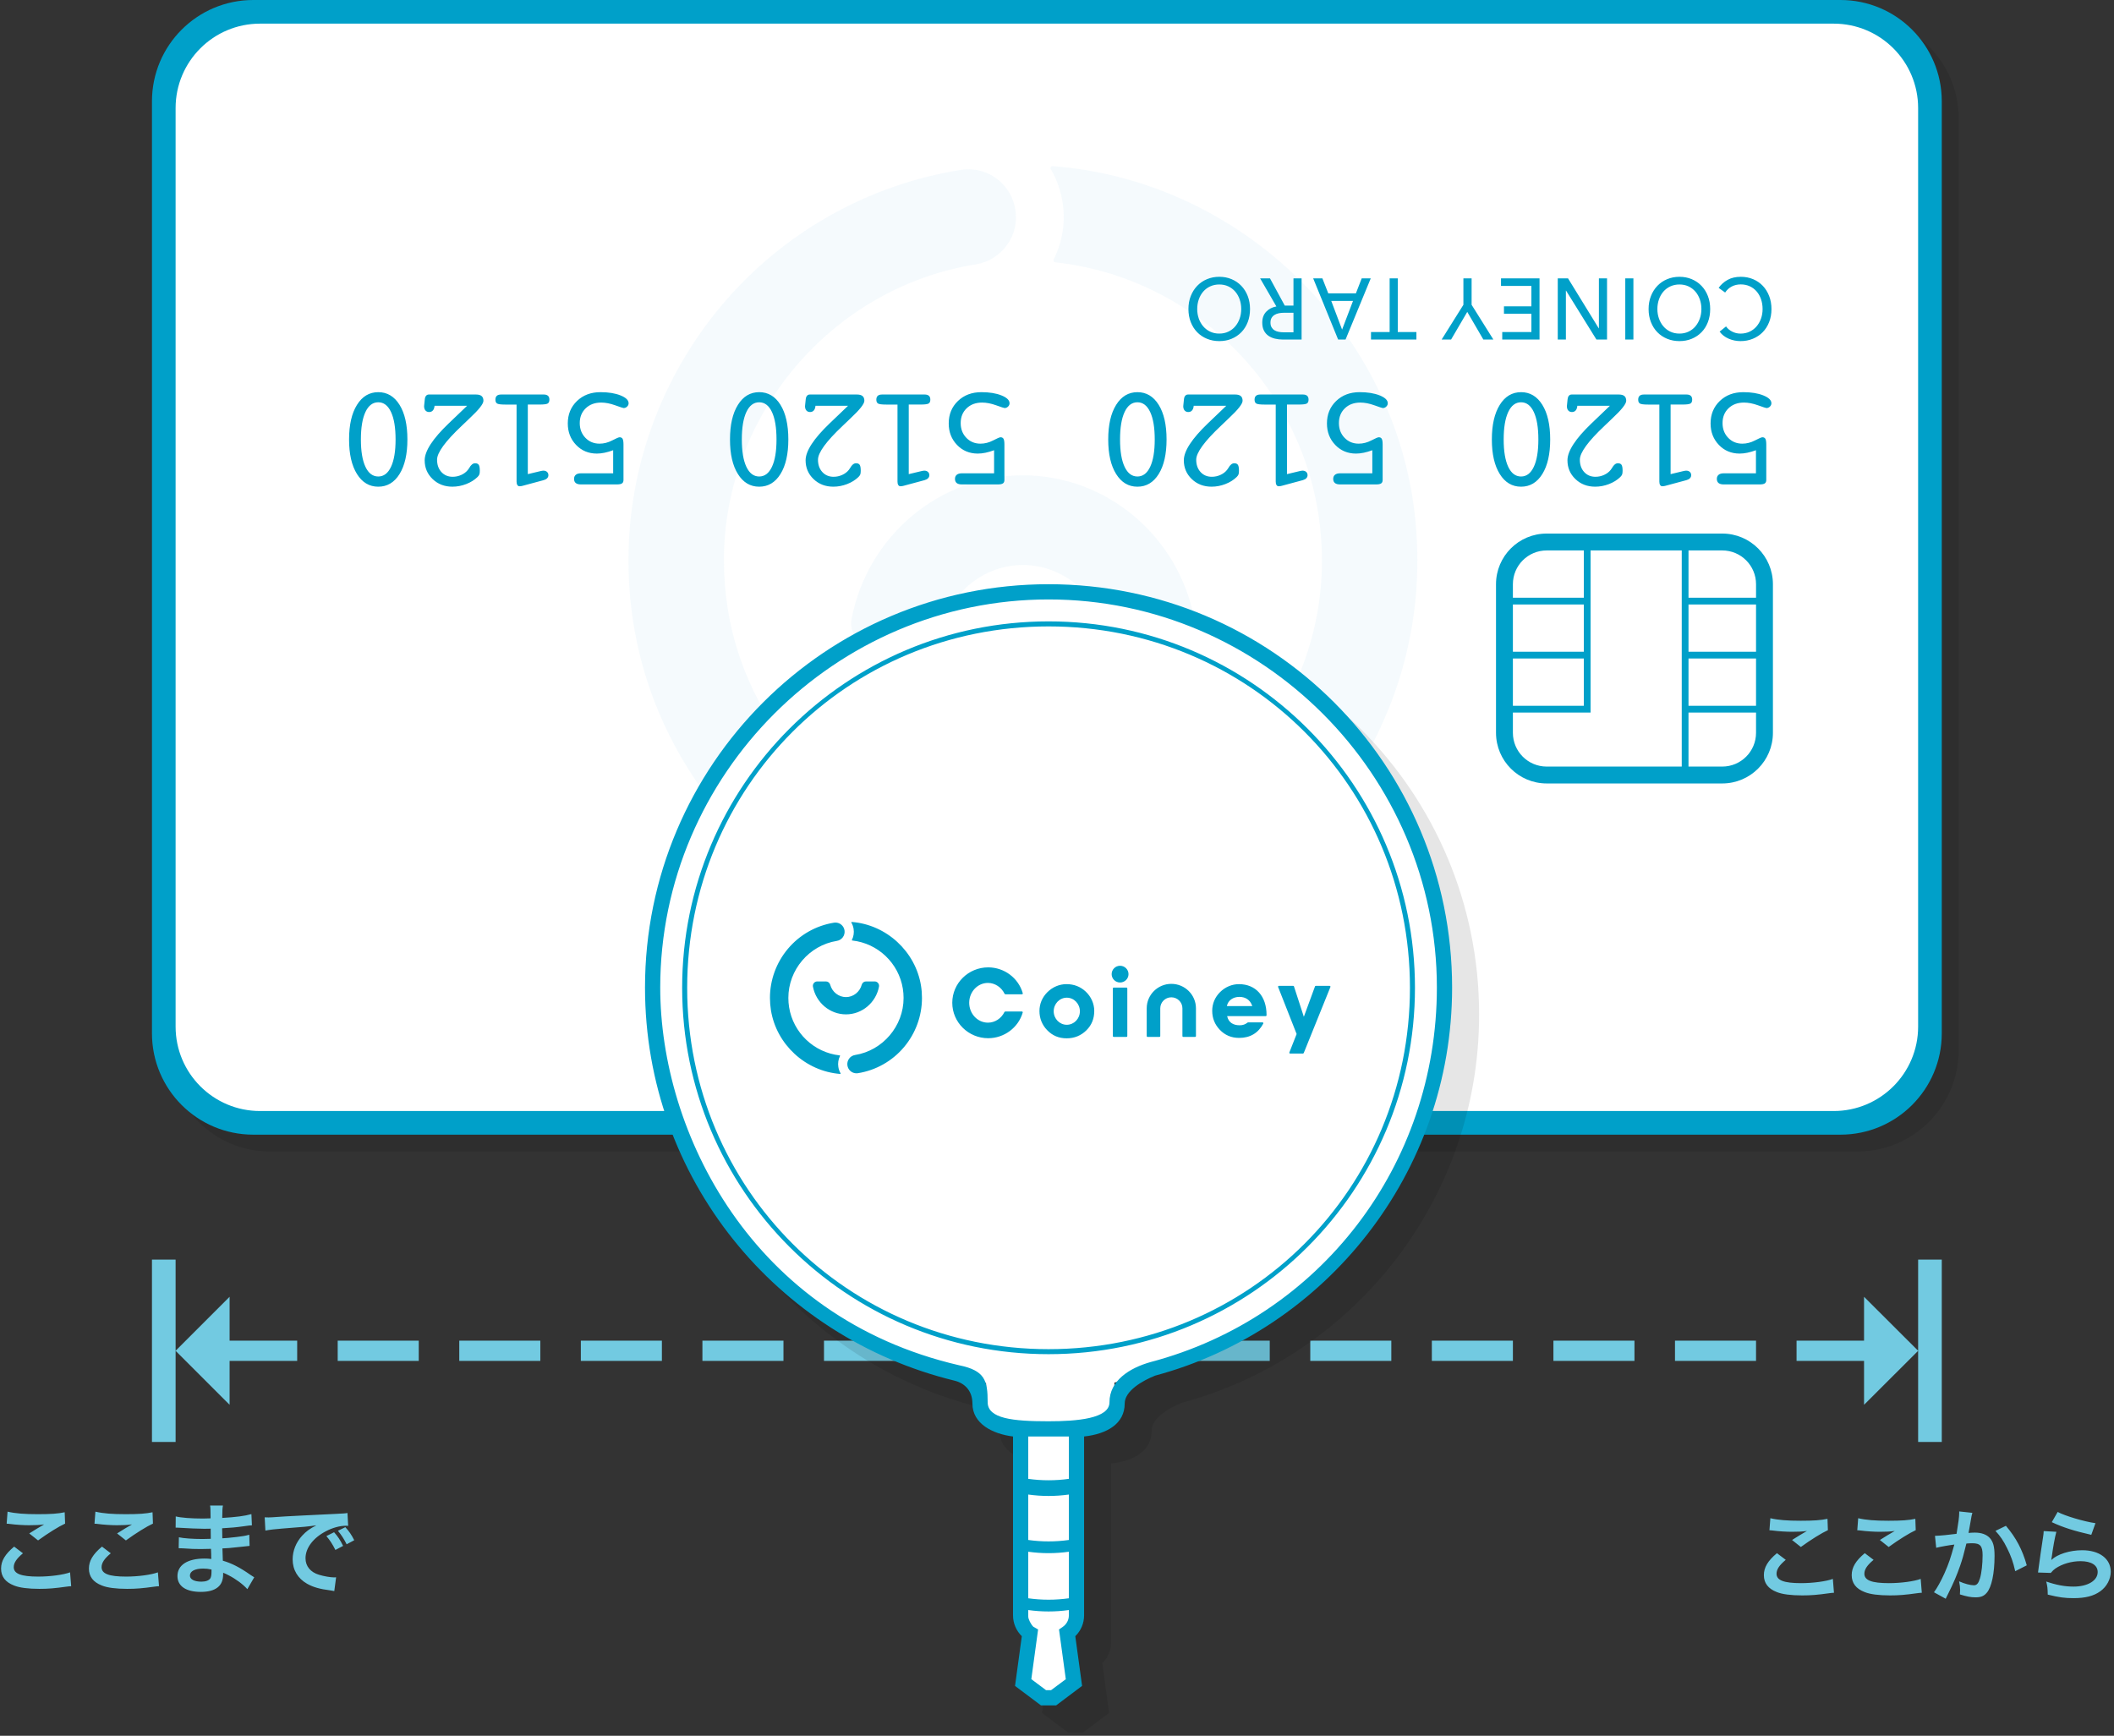 <svg xmlns="http://www.w3.org/2000/svg" width="313" height="257"><rect width="100%" height="100%" fill="#333333" stroke="none"/><path id="Shape" fill="#72cae1" d="M275.991 198.5v-6.497l8.009 7.993v-13.496h3.5v27h-3.5v-13.495l-8.009 7.993v-6.498h-9.991v-3h9.991zm-241.997 3v6.497l-7.994-7.992v13.495h-3.5v-27h3.5v13.495l7.994-7.993v6.498h10.006v3h-10.006zm28.006 0h-12v-3h12v3zm18 0h-12v-3h12v3zm18 0h-12v-3h12v3zm18 0h-12v-3h12v3zm18 0h-12v-3h12v3zm18 0h-12v-3h12v3zm18 0h-12v-3h12v3zm18 0h-12v-3h12v3zm18 0h-12v-3h12v3zm18 0h-12v-3h12v3zm18 0h-12v-3h12v3zm18 0h-12v-3h12v3z"/><path fill="#72cae1" d="M39.19 224.658l.57.015c.27 0 .27 0 2.475-.15.84-.045 3.33-.18 7.484-.375 1.23-.06 1.456-.075 1.726-.135l.105 1.905-.315-.015c-.901 0-2.01.3-2.97.81-1.905.99-3.03 2.49-3.03 4.005 0 1.17.735 2.07 1.995 2.445.735.225 1.695.39 2.235.39l.3-.015-.27 2.04-.51-.09c-1.65-.21-2.595-.48-3.51-.99-1.38-.78-2.145-2.055-2.145-3.615 0-1.275.51-2.535 1.425-3.525.57-.615 1.11-1.02 2.085-1.515-1.215.18-1.8.24-5.055.48-1.005.075-1.905.18-2.49.3l-.105-1.965zm10.275 2.205c.6.69.869 1.095 1.335 2.025l-1.14.6c-.45-.885-.81-1.44-1.335-2.055l1.14-.57zm1.859 1.785c-.419-.825-.779-1.38-1.289-1.995l1.095-.54c.569.63.9 1.11 1.319 1.935l-1.125.6zm-14.7 6.645c-.66-.735-1.695-1.5-2.774-2.055-.33-.18-.45-.225-.81-.375v.165c0 .945-.27 1.59-.841 2.025-.569.435-1.379.645-2.474.645-2.19 0-3.45-.855-3.45-2.34 0-1.635 1.485-2.595 4.005-2.595.36 0 .615.015 1.005.06l-.015-.36v-.33c-.015-.21-.015-.21-.031-.81-.719.015-1.184.03-1.499.03-.915 0-1.47-.015-2.715-.105-.195-.015-.345-.015-.57-.015l.03-1.62c.645.15 2.07.255 3.495.255.3 0 .81-.015 1.23-.03 0-.135 0-.645-.015-1.5-.48.015-.72.015-.945.015-.735 0-2.67-.075-3.675-.15l-.33-.015h-.24l.015-1.665c.765.195 2.31.315 4.035.315.24 0 .75-.015 1.125-.03-.015-1.5-.015-1.515-.075-1.89h1.904c-.074.405-.089.6-.104 1.83 2.04-.12 3.344-.285 4.319-.57l.075 1.665c-.33.015-.33.015-1.185.135-1.32.18-1.905.225-3.224.3.015.375.015.555.03 1.485.749-.045.749-.045 2.13-.195.944-.12 1.184-.15 1.859-.33l.045 1.65c-.255.015-.63.06-.975.105-.225.03-.9.105-2.024.21l-1.02.06c.044 1.455.044 1.455.06 1.815 1.319.39 2.489.975 4.109 2.115l.54.345-1.02 1.755zm-6.554-3.045c-1.215 0-1.95.39-1.95 1.035 0 .555.645.9 1.71.9.63 0 1.095-.18 1.305-.48.12-.195.18-.51.18-.96v-.36c-.495-.105-.795-.135-1.245-.135zm-13.665-2.265c-.945.78-1.365 1.41-1.365 2.055 0 .975 1.095 1.395 3.63 1.395 1.785 0 3.749-.27 4.709-.63l.165 2.055c-.255.015-.345.015-.659.06-1.801.255-2.761.33-4.05.33-1.635 0-2.955-.165-3.75-.495-1.29-.495-1.92-1.335-1.92-2.505 0-1.14.585-2.13 1.935-3.255l1.305.99zm-2.28-6.165c1.155.27 2.49.375 4.499.375 1.906 0 2.97-.075 3.96-.285l.061 1.68c-.901.405-2.521 1.41-4.005 2.49l-1.305-1.035c.779-.495 1.515-.945 2.205-1.335-.66.09-1.305.12-2.25.12-.765 0-2.01-.075-2.745-.18-.3-.03-.345-.045-.555-.045l.135-1.785zm-10.725 6.165c-.945.78-1.365 1.41-1.365 2.055 0 .975 1.095 1.395 3.63 1.395 1.784 0 3.749-.27 4.709-.63l.165 2.055c-.255.015-.345.015-.66.06-1.8.255-2.76.33-4.05.33-1.634 0-2.955-.165-3.749-.495-1.29-.495-1.92-1.335-1.92-2.505 0-1.14.585-2.13 1.935-3.255l1.305.99zm-2.28-6.165c1.155.27 2.49.375 4.499.375 1.905 0 2.97-.075 3.96-.285l.06 1.68c-.9.405-2.52 1.41-4.004 2.49l-1.305-1.035c.78-.495 1.514-.945 2.204-1.335-.66.09-1.304.12-2.25.12-.764 0-2.009-.075-2.744-.18-.3-.03-.345-.045-.555-.045l.135-1.785zM304.465 226.801c-.225.825-.48 2.22-.675 3.689l-.075.436.03.029c.87-.84 2.73-1.425 4.545-1.425 2.55 0 4.229 1.261 4.229 3.181 0 1.094-.585 2.204-1.545 2.894-.974.705-2.219 1.02-3.959 1.02-1.29 0-2.115-.105-3.825-.525-.015-.93-.045-1.23-.225-1.935 1.47.511 2.76.75 4.035.75 2.115 0 3.585-.885 3.585-2.159 0-1.005-.946-1.605-2.535-1.605-1.335 0-2.73.404-3.735 1.094-.27.196-.36.285-.675.645l-1.89-.06.12-.9c.12-.929.36-2.594.63-4.364.06-.36.075-.54.09-.87l1.875.105zm.195-2.94c1.035.57 3.9 1.425 5.595 1.665l-.616 1.725c-2.564-.585-4.139-1.08-5.849-1.875l.87-1.515zm-12.63.135c-.045.135-.09.3-.12.465l-.09.51c-.045.315-.045.315-.255 1.44l-.105.555c.435-.03.645-.045.929-.045.991 0 1.725.27 2.221.795.51.57.704 1.29.704 2.654 0 2.58-.434 4.636-1.154 5.46-.421.495-.87.675-1.665.675-.691 0-1.305-.12-2.31-.434l.03-.661c0-.39-.03-.69-.15-1.275.81.36 1.665.585 2.19.585.435 0 .674-.285.9-1.02.239-.779.39-2.145.39-3.42 0-1.379-.345-1.784-1.531-1.784-.299 0-.524.014-.869.045-.45 1.829-.585 2.28-.915 3.255-.525 1.5-.93 2.46-1.801 4.214l-.224.45-.12.255-1.74-.96c.45-.6 1.05-1.68 1.56-2.82.645-1.469.854-2.099 1.455-4.244-.765.089-2.19.344-2.685.48l-.18-1.77c.555 0 2.37-.181 3.195-.3.27-1.62.39-2.535.39-3.03v-.285l1.95.21zm4.964 1.92c1.5 1.755 2.445 3.54 3.09 5.849l-1.71.87c-.284-1.29-.63-2.279-1.199-3.404-.541-1.11-1.02-1.8-1.726-2.565l1.545-.75zm-19.589 5.039c-.945.781-1.365 1.41-1.365 2.055 0 .976 1.095 1.395 3.63 1.395 1.785 0 3.75-.27 4.71-.629l.165 2.054c-.256.015-.346.015-.661.06-1.799.255-2.759.33-4.049.33-1.635 0-2.955-.165-3.75-.495-1.29-.495-1.92-1.335-1.92-2.505 0-1.14.585-2.129 1.935-3.254l1.305.989zm-2.28-6.164c1.155.27 2.49.375 4.5.375 1.905 0 2.97-.075 3.96-.285l.059 1.68c-.9.405-2.519 1.409-4.005 2.49l-1.304-1.035c.779-.495 1.514-.945 2.205-1.335-.66.09-1.305.12-2.25.12-.765 0-2.01-.075-2.745-.18-.3-.03-.345-.045-.555-.045l.135-1.785zm-10.725 6.164c-.945.781-1.365 1.41-1.365 2.055 0 .976 1.095 1.395 3.63 1.395 1.784 0 3.749-.27 4.709-.629l.165 2.054c-.255.015-.345.015-.659.06-1.801.255-2.761.33-4.051.33-1.634 0-2.954-.165-3.749-.495-1.29-.495-1.92-1.335-1.92-2.505 0-1.14.585-2.129 1.935-3.254l1.305.989zm-2.28-6.164c1.155.27 2.49.375 4.499.375 1.905 0 2.971-.075 3.96-.285l.06 1.68c-.9.405-2.52 1.409-4.004 2.49l-1.305-1.035c.78-.495 1.515-.945 2.204-1.335-.659.09-1.305.12-2.25.12-.765 0-2.009-.075-2.744-.18-.3-.03-.345-.045-.555-.045l.135-1.785z"/><path opacity=".1" d="M275 2.5h-235c-8.284 0-15 6.716-15 15v138c0 8.285 6.716 15 15 15h235c8.285 0 15-6.715 15-15v-138c0-8.284-6.715-15-15-15z"/><path fill="#fff" d="M272.5 2.5h-235c-6.904 0-12.5 5.596-12.5 12.5v138c0 6.904 5.596 12.5 12.5 12.5h235c6.904 0 12.5-5.596 12.5-12.5v-138c0-6.904-5.596-12.5-12.5-12.5z"/><path id="Shape" fill="#00a0c9" d="M272.5 0h-235c-8.284 0-15 6.715-15 15v138c0 8.285 6.716 15 15 15h235c8.285 0 15-6.715 15-15v-138c0-8.285-6.715-15-15-15zm11.5 152c0 6.904-5.596 12.5-12.5 12.5h-233c-6.904 0-12.5-5.596-12.5-12.5v-136c0-6.904 5.596-12.5 12.5-12.5h233c6.904 0 12.5 5.596 12.5 12.5v136z"/><path id="Shape" fill="#2996cc" opacity=".05" d="M145.594 136.083c-.461-2.914-.013-5.862 1.297-8.507.054-.087.054-.186 0-.273-.044-.083-.134-.139-.224-.153-19.783-2.154-35.781-17.397-38.926-37.076-.363-2.314-.554-4.687-.554-7.081-.038-21.587 15.979-40.44 37.282-43.847 1.873-.302 3.496-1.313 4.611-2.847 1.119-1.526 1.552-3.399 1.251-5.269-.547-3.452-3.484-5.965-6.97-5.965-.368 0-.751.03-1.12.092-13.795 2.207-26.366 9.328-35.388 20.047-8.912 10.603-13.83 24.023-13.798 37.79 0 3.138.249 6.266.735 9.316 4.207 26.42 26.612 47.062 53.262 49.091.115 0 .217-.054.283-.138.056-.095.056-.212 0-.306-.873-1.505-1.46-3.14-1.741-4.874zm17.991-42.9c.41 1.483 1.741 2.505 3.275 2.505h6.655c1.005 0 1.963-.449 2.61-1.225.638-.78.9-1.807.71-2.807-2.365-12.327-13.038-21.278-25.383-21.278-12.335 0-23 8.951-25.373 21.278-.19 1 .063 2.026.716 2.807.647.776 1.6 1.225 2.615 1.225h6.648c1.524 0 2.873-1.022 3.268-2.505 1.511-5.605 6.499-9.529 12.126-9.529 5.633 0 10.627 3.924 12.133 9.529zm45.552-19.492c-4.222-26.425-26.626-47.069-53.28-49.092h-.029c-.164 0-.296.134-.296.3 0 .082.032.157.087.213.857 1.478 1.425 3.1 1.697 4.804.471 2.916.016 5.853-1.312 8.502-.025.088-.025.188.013.281.05.081.126.135.234.145 19.773 2.153 35.781 17.411 38.919 37.079.368 2.312.558 4.69.558 7.07.034 21.598-15.991 40.452-37.289 43.86-1.868.302-3.498 1.306-4.61 2.838-1.1 1.537-1.553 3.413-1.244 5.271.546 3.461 3.482 5.971 6.968 5.971.374 0 .753-.025 1.125-.087 13.792-2.208 26.357-9.332 35.378-20.051 8.93-10.606 13.827-24.023 13.797-37.801 0-3.125-.243-6.258-.716-9.303z"/><path fill="#00a0c9" d="M255 79h-26c-4.142 0-7.5 3.358-7.5 7.5v22c0 4.142 3.358 7.5 7.5 7.5h26c4.142 0 7.5-3.358 7.5-7.5v-22c0-4.142-3.358-7.5-7.5-7.5zm-31 18.5h10.5v7h-10.5v-7zm0-1v-7h10.5v7h-10.5zm5-15h5.5v7h-10.5v-2c0-2.761 2.239-5 5-5zm20 32h-20c-2.761 0-5-2.239-5-5v-3h11.5v-24h13.5v32zm11-5c0 2.761-2.239 5-5 5h-5v-8h10v3zm0-4h-10v-7h10v7zm0-8h-10v-7h10v7zm0-8h-10v-7h5c2.761 0 5 2.239 5 5v2zm-3.59-46.083c.398-.205.839-.307 1.326-.307.494 0 .942.094 1.343.281.402.188.742.446 1.022.775.279.328.494.714.644 1.158.15.444.225.922.225 1.434 0 .495-.077.962-.231 1.401-.154.44-.372.826-.656 1.159-.284.333-.627.595-1.028.787-.401.192-.853.288-1.356.288-.445 0-.861-.101-1.246-.301-.385-.201-.683-.455-.894-.762l-.949.768c.162.231.357.433.584.608.227.175.478.322.754.442.275.119.563.209.863.269.3.059.596.089.888.089.656 0 1.264-.115 1.824-.345.559-.231 1.044-.553 1.453-.967.409-.414.729-.913.96-1.497.231-.585.347-1.231.347-1.939 0-.7-.114-1.342-.341-1.927-.227-.584-.541-1.088-.942-1.51-.402-.423-.88-.751-1.435-.986-.555-.234-1.162-.352-1.818-.352-.762 0-1.415.152-1.958.455-.543.303-.985.697-1.326 1.184l.961.691c.261-.393.589-.691.986-.896zm-4.487-.096c-.405-.422-.885-.751-1.441-.985-.555-.235-1.161-.352-1.818-.352-.656 0-1.264.117-1.824.352-.559.234-1.041.563-1.447.985-.405.423-.723.926-.954 1.511-.231.584-.347 1.226-.347 1.926 0 .708.116 1.355.347 1.939.231.585.549 1.084.954 1.497.406.414.888.736 1.447.967.56.23 1.168.345 1.824.345.657 0 1.263-.115 1.818-.345.556-.231 1.036-.553 1.441-.967.406-.414.722-.913.949-1.497.227-.584.34-1.231.34-1.939 0-.7-.113-1.342-.34-1.926-.227-.585-.543-1.089-.949-1.511zm-.243 4.838c-.154.439-.371.825-.651 1.158-.279.333-.62.595-1.021.787-.401.192-.849.288-1.344.288-.502 0-.954-.096-1.356-.288-.401-.192-.743-.454-1.027-.787-.284-.333-.503-.719-.657-1.158-.154-.44-.231-.907-.231-1.402 0-.503.077-.977.231-1.421.154-.444.373-.83.657-1.158.284-.329.628-.587 1.033-.775.406-.188.856-.281 1.35-.281.495 0 .941.094 1.338.281.397.188.737.446 1.021.775.284.328.503.714.657 1.158.154.444.231.917.231 1.421 0 .495-.077.962-.231 1.402zm-11.041 3.117h1.204v-9.062h-1.204v9.062zm-2.7 0v-9.062h-1.204v7.398h-.024l-4.548-7.398h-1.52v9.062h1.204v-7.245h.024l4.499 7.245h1.569zm-11.199-4.916h-4.062v1.088h4.062v2.714h-4.317v1.113h5.52v-9.062h-5.703v1.126h4.499v3.021h.001zm-8.852-.23v-3.917h-1.216v3.917l-3.223 5.146h1.399l2.395-4.096 2.384 4.096h1.483l-3.222-5.146zm-10.933-3.917h-1.204v7.949h-2.76v1.114h6.724v-1.114h-2.76v-7.949zm-7.733 9.063l3.733-9.063h-1.338l-.863 2.227h-4.086l-.876-2.227h-1.362l3.697 9.063h1.095zm1.106-5.722l-1.617 4.25-1.605-4.25h3.222zm-12.853 1.6c-.389.41-.583.947-.583 1.613 0 .461.081.851.243 1.171.162.32.383.578.662.775.28.196.606.339.979.429.373.089.766.134 1.18.134h2.76v-9.062h-1.204v4.032h-1.289l-2.189-4.032h-1.459l2.408 4.16c-.616.11-1.119.371-1.508.78zm2.651.154h1.386v2.893h-1.471c-.26 0-.507-.024-.742-.071-.235-.047-.44-.126-.614-.237-.174-.111-.314-.258-.42-.441-.105-.184-.158-.412-.158-.685 0-.273.053-.502.158-.685.106-.184.25-.333.432-.448.182-.115.395-.199.638-.25.244-.051.507-.076.791-.076zm-6.335-3.987c-.406-.423-.886-.751-1.441-.986-.555-.234-1.162-.352-1.818-.352-.657 0-1.265.118-1.824.352-.56.235-1.042.563-1.447.986-.406.422-.724.926-.955 1.51-.231.585-.346 1.227-.346 1.927 0 .708.115 1.354.346 1.939.231.584.55 1.083.955 1.497.405.414.887.736 1.447.967.559.23 1.167.345 1.824.345.656 0 1.263-.115 1.818-.345.555-.231 1.035-.553 1.441-.967.405-.414.721-.913.948-1.497.227-.585.341-1.231.341-1.939 0-.7-.114-1.342-.341-1.927-.227-.585-.543-1.088-.948-1.51zm-.243 4.838c-.154.439-.371.825-.651 1.158-.279.333-.62.595-1.021.787-.401.192-.849.288-1.344.288-.502 0-.954-.096-1.356-.288-.401-.192-.743-.454-1.027-.787-.284-.333-.503-.719-.657-1.158-.154-.44-.231-.907-.231-1.402 0-.503.077-.977.231-1.421.154-.444.373-.83.657-1.158.284-.329.628-.587 1.033-.775.406-.188.856-.281 1.35-.281.494 0 .94.094 1.337.281.398.188.738.446 1.022.775.284.328.502.714.656 1.158.154.444.231.917.231 1.421.001.495-.076.962-.23 1.402zm77.532 11.387c-.798-.32-1.787-.48-2.969-.48-1.413 0-2.573.436-3.48 1.308-.907.872-1.361 1.979-1.361 3.322 0 1.266.41 2.326 1.229 3.18.819.855 1.844 1.282 3.074 1.282.359 0 .735-.041 1.129-.122.394-.081.822-.205 1.286-.374v3.417h-4.777c-.324 0-.573.072-.749.216-.176.144-.264.346-.264.606 0 .274.085.48.253.617.169.137.422.206.76.206h5.336c.359 0 .61-.051.754-.153.144-.102.216-.269.216-.501v-5.253c0-.408-.044-.689-.132-.844-.088-.154-.237-.232-.448-.232-.126 0-.494.158-1.102.475-.608.316-1.228.474-1.861.474-.844 0-1.544-.29-2.099-.87-.556-.58-.833-1.306-.833-2.178 0-.893.293-1.622.88-2.188.587-.566 1.352-.849 2.294-.849.64 0 1.334.135 2.083.406.749.27 1.162.406 1.24.406.197 0 .369-.072.517-.216.147-.144.221-.308.221-.491 0-.456-.399-.844-1.197-1.164zm-11.377-.132h-6.307c-.281 0-.492.063-.633.19-.14.126-.211.316-.211.569 0 .281.085.473.253.575.169.102.566.153 1.192.153h1.688v11.412c0 .211.038.378.116.501.077.123.183.184.316.184l.227-.016.226-.047 3.133-.844c.225-.064.397-.158.517-.285.119-.127.179-.274.179-.443 0-.204-.068-.368-.205-.491-.137-.123-.315-.184-.533-.184l-.121.01-.206.032-1.983.474v-10.304h1.751c.626 0 1.023-.051 1.192-.153.169-.102.253-.294.253-.575 0-.253-.07-.443-.211-.57-.14-.125-.351-.188-.633-.188zm-12.141 4.64l.886-.844.306-.295c1.35-1.259 2.025-2.117 2.025-2.574 0-.316-.09-.55-.269-.701-.18-.152-.455-.227-.828-.227h-6.982c-.169 0-.306.061-.412.184-.105.123-.168.294-.19.512l-.084.812-.011.111-.01.11c0 .267.067.478.2.633.134.155.317.232.549.232.232 0 .416-.079.553-.237.137-.158.22-.389.248-.691h4.82l-1.297 1.244c-.323.324-.791.77-1.403 1.34-2.39 2.285-3.586 4.117-3.586 5.495 0 1.097.392 2.021 1.176 2.774.784.752 1.76 1.128 2.927 1.128.696 0 1.377-.128 2.041-.385.665-.257 1.222-.603 1.672-1.039.133-.133.225-.258.274-.374.049-.116.074-.301.074-.554 0-.436-.053-.732-.158-.886-.106-.154-.285-.232-.538-.232-.324 0-.615.236-.876.707l-.2.285c-.246.309-.571.555-.976.738-.404.183-.828.274-1.271.274-.682 0-1.237-.234-1.666-.701-.429-.468-.644-1.078-.644-1.831.001-1.046 1.217-2.716 3.65-5.008zm-12.353-4.988c-1.322 0-2.373.627-3.153 1.882-.781 1.255-1.171 2.962-1.171 5.121 0 2.158.391 3.863 1.171 5.114.78 1.252 1.831 1.878 3.153 1.878s2.372-.624 3.149-1.872c.777-1.248 1.165-2.955 1.165-5.121 0-2.172-.388-3.882-1.165-5.131-.777-1.248-1.827-1.872-3.149-1.872zm1.888 11.053c-.45.956-1.079 1.434-1.888 1.434-.815 0-1.448-.478-1.898-1.434-.45-.957-.675-2.307-.675-4.05 0-1.751.225-3.106.675-4.066.45-.96 1.083-1.44 1.898-1.44.809 0 1.438.48 1.888 1.44.45.96.675 2.315.675 4.066 0 1.744-.225 3.094-.675 4.05zm-22.817-10.573c-.798-.32-1.787-.48-2.969-.48-1.413 0-2.573.436-3.48 1.308-.907.872-1.361 1.979-1.361 3.322 0 1.266.41 2.326 1.229 3.18.819.855 1.844 1.282 3.074 1.282.359 0 .735-.041 1.129-.122.394-.081.822-.205 1.286-.374v3.417h-4.777c-.324 0-.573.072-.749.216-.176.144-.264.346-.264.606 0 .274.085.48.253.617.169.137.422.206.76.206h5.336c.359 0 .61-.051.754-.153.144-.102.216-.269.216-.501v-5.253c0-.408-.044-.689-.132-.844-.088-.154-.237-.232-.448-.232-.126 0-.494.158-1.102.475-.608.316-1.229.474-1.861.474-.844 0-1.544-.29-2.099-.87-.556-.58-.833-1.306-.833-2.178 0-.893.293-1.622.88-2.188.587-.566 1.352-.849 2.294-.849.64 0 1.334.135 2.083.406.749.27 1.162.406 1.24.406.197 0 .369-.072.517-.216.147-.144.221-.308.221-.491 0-.456-.399-.844-1.197-1.164zm-11.377-.132h-6.307c-.281 0-.492.063-.633.19-.14.126-.211.316-.211.569 0 .281.085.473.253.575.169.102.566.153 1.192.153h1.688v11.412c0 .211.038.378.116.501.077.123.183.184.316.184l.227-.016.226-.047 3.133-.844c.225-.064.397-.158.517-.285.119-.127.179-.274.179-.443 0-.204-.068-.368-.205-.491-.137-.123-.315-.184-.533-.184l-.121.01-.206.032-1.983.474v-10.304h1.751c.626 0 1.023-.051 1.192-.153.169-.102.253-.294.253-.575 0-.253-.07-.443-.211-.57-.14-.125-.351-.188-.633-.188zm-12.141 4.64l.886-.844.306-.295c1.35-1.259 2.025-2.117 2.025-2.574 0-.316-.09-.55-.269-.701-.18-.152-.455-.227-.828-.227h-6.982c-.169 0-.306.061-.412.184-.105.123-.169.294-.19.512l-.084.812-.011.111-.01.11c0 .267.067.478.2.633.134.155.317.232.549.232.232 0 .416-.079.553-.237.137-.158.22-.389.248-.691h4.82l-1.297 1.244c-.323.324-.791.77-1.403 1.34-2.39 2.285-3.586 4.117-3.586 5.495 0 1.097.392 2.021 1.176 2.774.784.752 1.76 1.128 2.927 1.128.696 0 1.377-.128 2.041-.385.665-.257 1.222-.603 1.672-1.039.133-.133.225-.258.274-.374.049-.116.074-.301.074-.554 0-.436-.053-.731-.158-.886-.106-.154-.285-.232-.538-.232-.324 0-.615.236-.876.707l-.2.285c-.246.309-.571.555-.976.738-.404.183-.828.274-1.271.274-.682 0-1.237-.234-1.666-.701-.429-.468-.644-1.078-.644-1.83.001-1.047 1.217-2.716 3.65-5.009zm-12.353-4.988c-1.322 0-2.373.627-3.153 1.882-.781 1.255-1.171 2.962-1.171 5.121 0 2.158.39 3.863 1.171 5.115.78 1.251 1.831 1.877 3.153 1.877s2.372-.624 3.149-1.872c.777-1.248 1.165-2.955 1.165-5.12 0-2.173-.388-3.883-1.165-5.131-.777-1.248-1.827-1.872-3.149-1.872zm1.888 11.053c-.45.956-1.079 1.434-1.888 1.434-.815 0-1.448-.478-1.898-1.434-.45-.957-.675-2.307-.675-4.05 0-1.751.225-3.106.675-4.066.45-.96 1.083-1.44 1.898-1.44.809 0 1.438.48 1.888 1.44.45.96.675 2.315.675 4.066 0 1.744-.225 3.094-.675 4.05zm-22.017-10.573c-.798-.32-1.787-.48-2.969-.48-1.413 0-2.573.436-3.48 1.308-.907.872-1.361 1.979-1.361 3.322 0 1.266.41 2.326 1.229 3.18.819.855 1.844 1.282 3.074 1.282.359 0 .735-.041 1.129-.122.394-.081.822-.205 1.286-.374v3.417h-4.777c-.324 0-.573.072-.749.216-.176.144-.264.346-.264.606 0 .274.085.48.253.617.169.137.422.206.76.206h5.336c.359 0 .61-.051.754-.153.144-.102.216-.269.216-.501v-5.253c0-.408-.044-.689-.132-.844-.088-.154-.237-.232-.448-.232-.126 0-.494.158-1.102.475-.608.316-1.229.474-1.861.474-.844 0-1.544-.29-2.099-.87-.556-.58-.833-1.306-.833-2.178 0-.893.293-1.622.88-2.188.587-.566 1.352-.849 2.294-.849.64 0 1.334.135 2.083.406.749.27 1.162.406 1.24.406.197 0 .369-.072.517-.216.147-.144.221-.308.221-.491 0-.456-.399-.844-1.197-1.164zm-11.377-.132h-6.307c-.281 0-.492.063-.633.19-.14.126-.211.316-.211.569 0 .281.085.473.253.575.169.102.566.153 1.192.153h1.688v11.412c0 .211.038.378.116.501.077.123.183.184.316.184l.227-.016.226-.047 3.133-.844c.225-.064.397-.158.517-.285.119-.127.179-.274.179-.443 0-.204-.068-.368-.205-.491-.137-.123-.315-.184-.533-.184l-.121.01-.206.032-1.983.474v-10.304h1.751c.626 0 1.023-.051 1.192-.153.169-.102.253-.294.253-.575 0-.253-.07-.443-.211-.57-.14-.125-.351-.188-.633-.188zm-12.141 4.64l.886-.844.306-.295c1.35-1.259 2.025-2.117 2.025-2.574 0-.316-.09-.55-.269-.701-.18-.152-.455-.227-.828-.227h-6.982c-.169 0-.306.061-.412.184-.105.123-.169.294-.19.512l-.084.812-.011.111-.01.11c0 .267.067.478.2.633.134.155.317.232.549.232.232 0 .416-.079.553-.237.137-.158.22-.389.248-.691h4.82l-1.297 1.244c-.323.324-.791.77-1.403 1.34-2.39 2.285-3.586 4.117-3.586 5.495 0 1.097.392 2.021 1.176 2.774.784.752 1.76 1.128 2.927 1.128.696 0 1.377-.128 2.041-.385.665-.257 1.222-.603 1.672-1.039.133-.133.225-.258.274-.374.049-.116.074-.301.074-.554 0-.436-.053-.731-.158-.886-.106-.154-.285-.232-.538-.232-.324 0-.615.236-.876.707l-.2.285c-.246.309-.571.555-.976.738-.404.183-.828.274-1.271.274-.682 0-1.237-.234-1.666-.701-.429-.468-.644-1.078-.644-1.83.001-1.047 1.217-2.716 3.65-5.009zm-12.353-4.988c-1.322 0-2.373.627-3.153 1.882-.781 1.255-1.171 2.962-1.171 5.121 0 2.158.39 3.863 1.171 5.115.78 1.251 1.831 1.877 3.153 1.877s2.372-.624 3.149-1.872c.777-1.248 1.165-2.955 1.165-5.12 0-2.173-.388-3.883-1.165-5.131-.777-1.248-1.827-1.872-3.149-1.872zm1.888 11.053c-.45.956-1.079 1.434-1.888 1.434-.815 0-1.448-.478-1.898-1.434-.45-.957-.675-2.307-.675-4.05 0-1.751.225-3.106.675-4.066.45-.96 1.083-1.44 1.898-1.44.809 0 1.438.48 1.888 1.44.45.96.675 2.315.675 4.066 0 1.744-.225 3.094-.675 4.05zm-22.417-10.573c-.798-.32-1.787-.48-2.969-.48-1.413 0-2.573.436-3.48 1.308-.907.872-1.361 1.979-1.361 3.322 0 1.266.41 2.326 1.229 3.18.819.855 1.844 1.282 3.074 1.282.359 0 .735-.041 1.129-.122.394-.081.822-.205 1.286-.374v3.417h-4.778c-.323 0-.573.072-.749.216-.175.144-.263.346-.263.606 0 .274.084.48.253.617.168.137.422.206.759.206h5.337c.358 0 .61-.051.754-.153.144-.102.216-.269.216-.501v-5.253c0-.408-.044-.689-.132-.844-.088-.154-.238-.232-.448-.232-.127 0-.494.158-1.102.475-.608.316-1.229.474-1.862.474-.844 0-1.543-.29-2.099-.87-.555-.58-.833-1.306-.833-2.178 0-.893.293-1.622.88-2.188.587-.566 1.352-.849 2.294-.849.64 0 1.334.135 2.083.406.749.27 1.162.406 1.24.406.197 0 .369-.072.517-.216.147-.144.221-.308.221-.491.001-.456-.398-.844-1.196-1.164zm-11.377-.132h-6.307c-.281 0-.492.063-.633.19-.14.126-.211.316-.211.569 0 .281.085.473.253.575.169.102.566.153 1.192.153h1.688v11.412c0 .211.039.378.116.501.077.123.183.184.316.184l.227-.016.226-.047 3.133-.844c.225-.064.397-.158.517-.285.119-.127.179-.274.179-.443 0-.204-.068-.368-.205-.491-.137-.123-.315-.184-.533-.184l-.121.01-.206.032-1.983.474v-10.304h1.751c.626 0 1.023-.051 1.192-.153.169-.102.253-.294.253-.575 0-.253-.07-.443-.211-.57-.14-.125-.351-.188-.633-.188zm-12.141 4.64l.886-.844.306-.295c1.35-1.259 2.025-2.117 2.025-2.574 0-.316-.09-.55-.269-.701-.18-.152-.455-.227-.828-.227h-6.982c-.169 0-.306.061-.412.184-.105.123-.169.294-.19.512l-.084.812-.011.111-.01.11c0 .267.067.478.2.633.134.155.317.232.549.232.232 0 .416-.079.553-.237.137-.159.22-.389.248-.691h4.82l-1.297 1.244c-.323.324-.791.77-1.402 1.34-2.391 2.285-3.586 4.117-3.586 5.495 0 1.097.392 2.021 1.176 2.774.784.752 1.759 1.128 2.927 1.128.696 0 1.376-.128 2.041-.385.664-.257 1.221-.603 1.671-1.039.134-.133.225-.258.274-.374.05-.116.074-.301.074-.554 0-.436-.052-.731-.158-.886-.105-.154-.285-.232-.538-.232-.323 0-.615.236-.875.707l-.201.285c-.246.309-.571.555-.975.738-.404.183-.828.274-1.271.274-.682 0-1.238-.234-1.667-.701-.429-.468-.643-1.078-.643-1.83 0-1.047 1.216-2.716 3.649-5.009zm-12.353-4.988c-1.322 0-2.373.627-3.153 1.882-.781 1.255-1.171 2.962-1.171 5.121 0 2.158.391 3.863 1.171 5.115.78 1.251 1.831 1.877 3.153 1.877s2.372-.624 3.149-1.872c.777-1.248 1.165-2.955 1.165-5.12 0-2.173-.388-3.883-1.165-5.131-.777-1.248-1.827-1.872-3.149-1.872zm1.888 11.053c-.45.956-1.079 1.434-1.888 1.434-.815 0-1.448-.478-1.898-1.434-.45-.957-.675-2.307-.675-4.05 0-1.751.225-3.106.675-4.066.45-.96 1.083-1.44 1.898-1.44.809 0 1.438.48 1.888 1.44.45.96.675 2.315.675 4.066 0 1.744-.225 3.094-.675 4.05z"/><path opacity=".1" d="M159.25 90.5c-32.999 0-59.75 26.736-59.75 59.715 0 28.24 19.541 51.828 45.846 58.213 1.503.375 2.631 1.502 2.631 3.38 0 3.004 3.006 4.507 6.012 4.882v26.485c0 1.17.477 2.279 1.302 3.084l-1.005 7.362 3.837 2.879h2.254l3.836-2.886-1.004-7.355c.825-.805 1.302-1.915 1.302-3.085v-26.484c3.382-.375 6.012-1.878 6.012-4.882 0-1.878 2.631-3.38 4.51-4.131 25.177-6.76 43.966-29.915 43.966-57.462.001-32.979-26.68-59.715-59.749-59.715z"/><path fill="#fff" d="M214.5 146.25c0-32.723-26.527-59.25-59.25-59.25s-59.25 26.527-59.25 59.25c0 29.576 21.671 54.088 50 58.53v6.22h5v29h.5v10.5h7.5v-10.5h.5v-29h5.5v-6.303c28.083-4.651 49.5-29.046 49.5-58.447z"/><path fill="#00a0c9" d="M155.25 86.5c-32.999 0-59.75 26.736-59.75 59.715 0 28.24 19.541 51.828 45.846 58.213 1.503.375 2.631 1.502 2.631 3.38 0 3.004 3.006 4.507 6.012 4.882v26.485c0 1.17.477 2.279 1.302 3.084l-1.005 7.362 3.837 2.879h2.254l3.836-2.886-1.004-7.355c.825-.805 1.302-1.915 1.302-3.085v-26.484c3.382-.375 6.012-1.878 6.012-4.882 0-1.878 2.631-3.38 4.51-4.131 25.177-6.76 43.966-29.915 43.966-57.462.001-32.979-26.68-59.715-59.749-59.715zm3.007 152.674c0 .674-.333 1.307-.89 1.693l-.569.393 1.005 7.366-2.178 1.62h-.751l-2.176-1.627 1.004-7.358-.707-.404c-.376-.375-.751-1.126-.751-1.502v-.969c1.991.28 4.022.28 6.012-.001v.789zm0-2.53c-1.991.28-4.022.281-6.013.001v-6.892c1.991.28 4.022.28 6.013-.001v6.892zm0-8.633c-1.991.281-4.022.281-6.013.001v-6.728c1.991.28 4.022.28 6.013-.001v6.728zm0-9.05c-1.991.281-4.022.281-6.013.001v-6.272h6.013v6.271zm12.107-17.295c-3.15.885-6.095 2.762-6.095 5.962 0 2.433-4.885 2.809-9.019 2.809-5.261 0-9.019-.376-9.016-2.838-.003-3.171-.379-4.673-4.243-5.46-30.708-7.1-44.237-34.516-44.237-55.924 0-31.548 25.929-57.461 57.495-57.461s57.495 25.914 57.495 57.461c.001 26.289-17.285 48.824-42.38 55.452zm-15.114-109.663c-29.962 0-54.25 24.289-54.25 54.25s24.289 54.249 54.25 54.249 54.25-24.289 54.25-54.25-24.289-54.249-54.25-54.249zm0 107.756c-29.726 0-53.507-23.781-53.507-53.506 0-29.726 23.781-53.506 53.507-53.506s53.507 23.78 53.507 53.506c0 29.725-23.781 53.505-53.507 53.506zm41.724-53.743l-.096-.049h-2.068c-.048 0-.091.029-.108.075l-1.654 4.506-1.463-4.503c-.015-.048-.061-.078-.111-.078h-2.134l-.097.049-.011.106 2.747 6.976-1.081 2.74.012.106.094.049h1.917l.106-.071 3.958-9.8-.011-.106zm-66.83.072c.036-.191-.013-.389-.138-.539-.124-.15-.308-.237-.502-.237h-1.281c-.295 0-.555.198-.631.483-.292 1.081-1.253 1.836-2.336 1.836-1.086 0-2.047-.755-2.339-1.836-.077-.285-.336-.483-.631-.483h-1.28c-.195 0-.38.087-.503.237s-.175.348-.139.539c.456 2.377 2.514 4.101 4.892 4.101 2.375 0 4.433-1.724 4.888-4.101zm-6.017 11.896c-.091-.561-.004-1.129.249-1.639l-.002-.052-.043-.03c-3.811-.415-6.895-3.353-7.499-7.142-.072-.446-.107-.904-.107-1.363-.011-4.16 3.078-7.792 7.182-8.449.36-.057.676-.252.889-.547.213-.295.299-.656.243-1.015-.107-.667-.672-1.15-1.345-1.15l-.217.017c-2.66.426-5.08 1.797-6.817 3.863-1.718 2.042-2.665 4.628-2.66 7.281 0 .603.049 1.206.142 1.792.811 5.091 5.129 9.068 10.263 9.458h.008l.057-.058-.019-.04c-.163-.287-.273-.598-.324-.926zm59.32-12.269c-1.042 0-2.037.419-2.806 1.181-.758.755-1.16 1.712-1.16 2.77 0 1.078.377 2.02 1.119 2.799.777.814 1.716 1.209 2.874 1.209 1.621 0 2.824-.716 3.574-2.13l-.003-.112-.098-.055h-2.16l-.073.026c-.334.274-.705.401-1.167.401-.994 0-1.63-.443-1.838-1.284l-.018-.071h5.719c.065 0 .116-.05.116-.113v-.072c0-2.762-1.602-4.549-4.079-4.549zm-1.792 3.251l.015-.068c.167-.764.888-1.297 1.838-1.297.932 0 1.598.484 1.879 1.29l.026.075h-3.758zm-55.552-12.458l-.052.027-.001.058c.169.29.281.606.334.938.089.562.003 1.129-.251 1.64l.001.052.043.029c3.812.415 6.896 3.352 7.5 7.143.071.445.107.903.107 1.363.009 4.159-3.079 7.792-7.183 8.448-.361.058-.675.252-.888.547-.214.295-.3.655-.243 1.015.107.666.673 1.15 1.346 1.15l.216-.018c2.659-.425 5.08-1.797 6.817-3.861 1.72-2.044 2.664-4.629 2.658-7.282.001-.604-.045-1.207-.14-1.793-.812-5.09-5.129-9.067-10.264-9.456zm31.804 9.205c-1.05 0-2.057.424-2.832 1.193-.767.761-1.173 1.729-1.173 2.797 0 1.077.392 2.05 1.13 2.812.786.822 1.734 1.221 2.904 1.221 1.141 0 2.122-.401 2.92-1.192.78-.774 1.159-1.713 1.159-2.87 0-1.061-.46-2.101-1.26-2.853-.784-.735-1.742-1.108-2.848-1.108zm.044 6.018c-1.07 0-1.939-.897-1.939-1.998 0-1.11.869-2.014 1.939-2.014 1.068 0 1.938.904 1.938 2.014 0 1.101-.87 1.998-1.938 1.998zm7.889-8.738c-.689 0-1.248.556-1.248 1.24 0 .683.559 1.239 1.248 1.239.688 0 1.248-.557 1.248-1.239 0-.684-.56-1.24-1.248-1.24zm.954 3.231h-1.91c-.064 0-.115.051-.115.114v7.074c0 .062.051.113.115.113h1.91c.065 0 .116-.051.116-.113v-7.074c0-.063-.051-.114-.116-.114zm6.636-.552c-2.011 0-3.647 1.624-3.647 3.62v4.12c0 .062.053.113.115.113h1.777c.063 0 .115-.051.115-.113v-4.12c0-.898.735-1.628 1.64-1.628.903 0 1.64.73 1.64 1.628v4.12c0 .062.05.113.114.113h1.776c.063 0 .114-.051.114-.113v-4.12c0-1.996-1.635-3.62-3.644-3.62zm-27.158-.139c1.032 0 2.002.635 2.47 1.619l.103.065h2.481l.091-.045.019-.099c-.636-2.263-2.743-3.843-5.125-3.843-2.932 0-5.317 2.352-5.317 5.244s2.385 5.245 5.317 5.245c2.367 0 4.47-1.567 5.117-3.812l-.019-.099-.091-.045h-2.487l-.104.064c-.479.98-1.42 1.589-2.455 1.589-1.529 0-2.771-1.32-2.771-2.942.001-1.621 1.242-2.941 2.771-2.941z"/></svg>